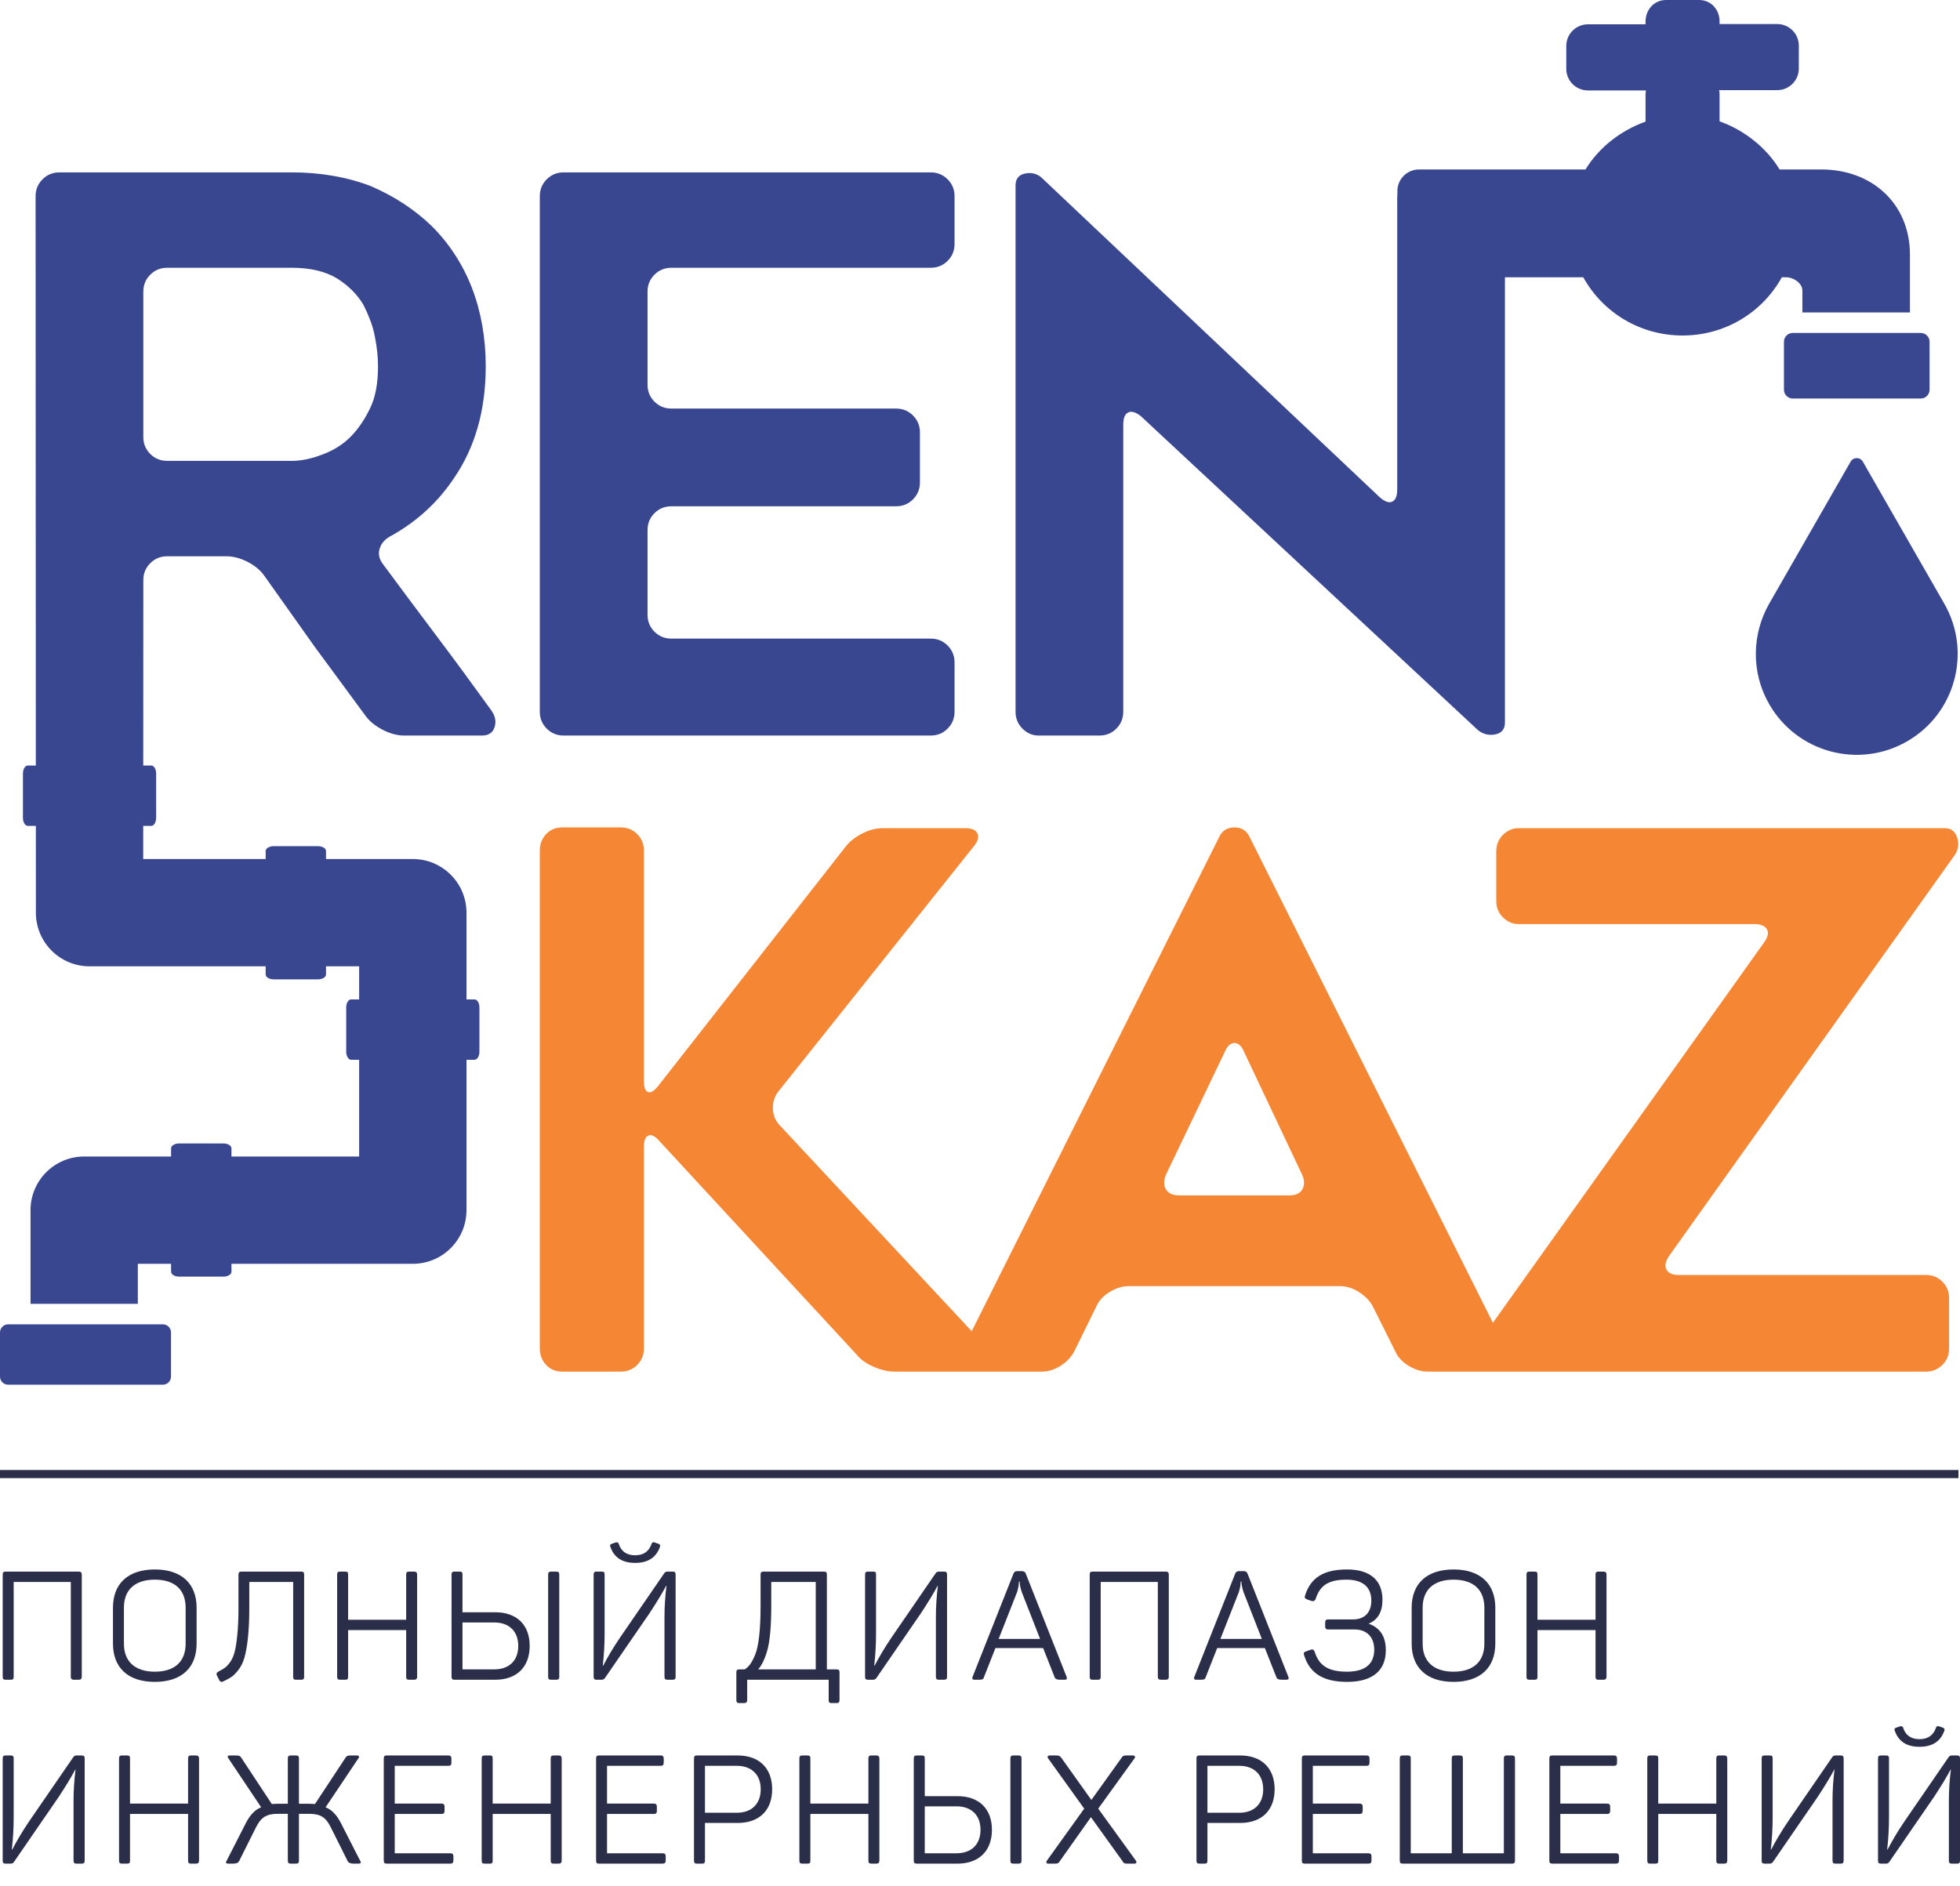 <svg width="80" height="77" viewBox="0 0 80 77" fill="none" xmlns="http://www.w3.org/2000/svg">
<path d="M34.962 55.295L26.889 46.554C26.727 46.372 26.585 46.307 26.464 46.357C26.343 46.408 26.282 46.565 26.282 46.828V55.052C26.282 55.315 26.191 55.538 26.009 55.72C25.827 55.902 25.604 55.993 25.341 55.993H22.944C22.681 55.993 22.463 55.902 22.291 55.72C22.119 55.538 22.033 55.315 22.033 55.052V34.719C22.033 34.456 22.119 34.233 22.291 34.051C22.463 33.869 22.681 33.778 22.944 33.778H25.341C25.604 33.778 25.827 33.869 26.009 34.051C26.191 34.233 26.282 34.456 26.282 34.719V44.127C26.282 44.39 26.338 44.541 26.449 44.582C26.56 44.622 26.697 44.541 26.859 44.339L34.537 34.536C34.699 34.334 34.921 34.162 35.205 34.021C35.488 33.879 35.761 33.808 36.024 33.808H39.392C39.656 33.808 39.822 33.879 39.893 34.021C39.964 34.162 39.919 34.334 39.757 34.536L31.775 44.551C31.613 44.754 31.537 44.992 31.547 45.265C31.558 45.538 31.654 45.765 31.836 45.947L40.576 55.325C40.738 55.507 40.794 55.664 40.743 55.796C40.692 55.927 40.536 55.993 40.273 55.993H36.509C36.246 55.993 35.963 55.927 35.66 55.796C35.356 55.664 35.123 55.497 34.962 55.295L34.962 55.295ZM39.246 55.173L49.777 34.142C49.899 33.899 50.101 33.778 50.384 33.778C50.667 33.778 50.87 33.899 50.991 34.142L61.522 55.173C61.643 55.396 61.659 55.588 61.568 55.75C61.477 55.912 61.3 55.993 61.036 55.993H58.275C58.012 55.993 57.749 55.912 57.486 55.75C57.223 55.588 57.041 55.386 56.939 55.143L56.029 53.322C55.908 53.1 55.72 52.907 55.468 52.746C55.215 52.584 54.957 52.503 54.694 52.503H46.075C45.812 52.503 45.549 52.584 45.286 52.746C45.023 52.907 44.84 53.11 44.739 53.353L43.859 55.143C43.738 55.386 43.551 55.588 43.298 55.75C43.045 55.912 42.787 55.993 42.524 55.993H39.762C39.499 55.993 39.322 55.912 39.231 55.75C39.14 55.588 39.145 55.396 39.246 55.173ZM48.138 48.8H52.63C52.893 48.8 53.07 48.714 53.161 48.542C53.252 48.37 53.247 48.173 53.146 47.951L50.779 42.943C50.678 42.7 50.546 42.579 50.384 42.579C50.222 42.579 50.091 42.7 49.99 42.943L47.592 47.951C47.491 48.193 47.491 48.396 47.592 48.557C47.693 48.719 47.875 48.8 48.138 48.8H48.138ZM68.508 52.048H78.614C78.877 52.048 79.099 52.139 79.281 52.321C79.463 52.503 79.555 52.725 79.555 52.988V55.052C79.555 55.315 79.463 55.538 79.281 55.72C79.099 55.902 78.877 55.993 78.614 55.993H60.708C60.445 55.993 60.273 55.861 60.192 55.598C60.111 55.335 60.152 55.093 60.314 54.87L71.998 38.482C72.16 38.259 72.2 38.077 72.119 37.936C72.038 37.794 71.866 37.723 71.603 37.723H61.983C61.74 37.723 61.528 37.632 61.346 37.45C61.163 37.268 61.072 37.045 61.072 36.782V34.749C61.072 34.486 61.163 34.263 61.346 34.081C61.528 33.899 61.74 33.808 61.983 33.808H79.372C79.635 33.808 79.807 33.94 79.888 34.203C79.969 34.466 79.929 34.709 79.767 34.931L68.113 51.289C67.972 51.511 67.941 51.694 68.022 51.835C68.103 51.977 68.265 52.048 68.508 52.048L68.508 52.048Z" fill="#F58634"/>
<path d="M0.234 64.157C0.141 64.157 0.11 64.188 0.11 64.281V68.448C0.11 68.541 0.141 68.572 0.234 68.572H0.439C0.533 68.572 0.558 68.541 0.558 68.448V64.58H2.89V68.448C2.89 68.529 2.927 68.572 3.008 68.572H3.219C3.3 68.572 3.338 68.529 3.338 68.448V64.281C3.338 64.2 3.3 64.157 3.219 64.157H0.234H0.234ZM4.611 67.098C4.611 68.075 5.22 68.659 6.321 68.659C7.415 68.659 8.025 68.075 8.025 67.098V65.631C8.025 64.654 7.415 64.07 6.321 64.07C5.22 64.07 4.611 64.654 4.611 65.631V67.098ZM7.577 67.098C7.577 67.826 7.136 68.243 6.321 68.243C5.506 68.243 5.058 67.826 5.058 67.098V65.631C5.058 64.903 5.506 64.486 6.321 64.486C7.136 64.486 7.577 64.903 7.577 65.631V67.098ZM9.851 64.157C9.77 64.157 9.733 64.2 9.733 64.281V65.687C9.733 66.508 9.658 67.111 9.578 67.434C9.534 67.602 9.472 67.739 9.391 67.857C9.304 67.975 9.229 68.05 9.173 68.087C9.117 68.131 9.03 68.18 8.918 68.236C8.838 68.28 8.819 68.336 8.856 68.404L8.949 68.585C8.981 68.659 9.037 68.678 9.111 68.641C9.254 68.572 9.372 68.51 9.453 68.454C9.534 68.398 9.627 68.305 9.733 68.168C9.839 68.031 9.92 67.863 9.976 67.671C10.088 67.285 10.175 66.607 10.175 65.68V64.58H11.966V68.448C11.966 68.541 11.991 68.572 12.084 68.572H12.289C12.382 68.572 12.414 68.541 12.414 68.448V64.281C12.414 64.188 12.382 64.157 12.289 64.157H9.851H9.851ZM16.703 64.157C16.61 64.157 16.578 64.188 16.578 64.281V66.122H14.209V64.281C14.209 64.188 14.184 64.157 14.091 64.157H13.886C13.792 64.157 13.761 64.188 13.761 64.281V68.448C13.761 68.541 13.792 68.572 13.886 68.572H14.091C14.184 68.572 14.209 68.541 14.209 68.448V66.545H16.578V68.448C16.578 68.541 16.61 68.572 16.703 68.572H16.908C16.989 68.572 17.026 68.529 17.026 68.448V64.281C17.026 64.2 16.989 64.157 16.908 64.157H16.703ZM20.215 68.572C21.085 68.572 21.62 68.056 21.62 67.192C21.62 66.327 21.085 65.817 20.215 65.817H18.877V64.281C18.877 64.188 18.852 64.157 18.759 64.157H18.554C18.461 64.157 18.43 64.188 18.43 64.281V68.448C18.43 68.541 18.461 68.572 18.554 68.572H20.215ZM22.373 68.448C22.373 68.541 22.404 68.572 22.497 68.572H22.702C22.796 68.572 22.827 68.541 22.827 68.448V64.281C22.827 64.188 22.796 64.157 22.702 64.157H22.497C22.404 64.157 22.373 64.188 22.373 64.281V68.448ZM20.177 66.234C20.78 66.234 21.154 66.595 21.154 67.192C21.154 67.789 20.78 68.149 20.177 68.149H18.877V66.234H20.177ZM26.942 63.131C26.954 63.087 26.936 63.05 26.886 63.025L26.705 62.963C26.649 62.95 26.618 62.969 26.6 63.012C26.494 63.33 26.27 63.491 25.922 63.491C25.573 63.491 25.35 63.33 25.25 63.012C25.231 62.969 25.188 62.95 25.126 62.969L24.964 63.025C24.908 63.044 24.889 63.075 24.908 63.131C25.057 63.578 25.393 63.802 25.922 63.802C26.45 63.802 26.792 63.578 26.942 63.131H26.942ZM27.246 64.157C27.191 64.157 27.147 64.175 27.116 64.219L25.325 66.825C25.032 67.254 24.802 67.646 24.622 67.994H24.603C24.653 67.565 24.678 67.117 24.678 66.657V64.281C24.678 64.188 24.653 64.157 24.56 64.157H24.355C24.261 64.157 24.23 64.188 24.23 64.281V68.448C24.23 68.541 24.261 68.572 24.355 68.572H24.56C24.616 68.572 24.659 68.547 24.69 68.504L26.525 65.836C26.817 65.388 27.041 65.021 27.191 64.735H27.203C27.147 65.177 27.122 65.6 27.122 66.004V68.448C27.122 68.541 27.153 68.572 27.246 68.572H27.452C27.545 68.572 27.576 68.541 27.576 68.448V64.281C27.576 64.188 27.545 64.157 27.452 64.157H27.246ZM31.169 64.157C31.075 64.157 31.044 64.188 31.044 64.281V65.544C31.044 66.507 30.97 67.179 30.827 67.54C30.677 67.901 30.572 68.031 30.398 68.149H30.18C30.087 68.149 30.055 68.18 30.055 68.274V69.4C30.055 69.493 30.087 69.524 30.18 69.524H30.379C30.46 69.524 30.497 69.48 30.497 69.4V68.572H33.824V69.4C33.824 69.493 33.849 69.524 33.942 69.524H34.142C34.235 69.524 34.266 69.493 34.266 69.4V68.274C34.266 68.18 34.235 68.149 34.142 68.149H33.75V64.281C33.75 64.188 33.719 64.157 33.625 64.157H31.169H31.169ZM33.296 64.58V68.149H30.945C31.107 67.969 31.237 67.683 31.337 67.304C31.43 66.924 31.48 66.34 31.48 65.544V64.58H33.296H33.296ZM38.325 64.157C38.269 64.157 38.225 64.175 38.194 64.219L36.403 66.825C36.111 67.254 35.881 67.646 35.7 67.994H35.682C35.732 67.565 35.757 67.117 35.757 66.657V64.281C35.757 64.188 35.732 64.157 35.638 64.157H35.433C35.34 64.157 35.309 64.188 35.309 64.281V68.448C35.309 68.541 35.34 68.572 35.433 68.572H35.638C35.694 68.572 35.738 68.547 35.769 68.504L37.603 65.836C37.896 65.388 38.12 65.021 38.269 64.735H38.281C38.225 65.177 38.2 65.6 38.2 66.004V68.448C38.2 68.541 38.232 68.572 38.325 68.572H38.53C38.623 68.572 38.655 68.541 38.655 68.448V64.281C38.655 64.188 38.623 64.157 38.53 64.157H38.325ZM41.868 64.238C41.843 64.169 41.787 64.138 41.706 64.138H41.52C41.439 64.138 41.389 64.175 41.364 64.244L39.697 68.454C39.666 68.535 39.691 68.572 39.778 68.572H39.946C40.095 68.572 40.139 68.554 40.164 68.46L40.63 67.279H42.577L43.043 68.46C43.062 68.535 43.137 68.572 43.267 68.572H43.447C43.541 68.572 43.566 68.535 43.535 68.454L41.868 64.238H41.868ZM42.453 66.906H40.761L41.513 64.996C41.563 64.841 41.588 64.698 41.588 64.567H41.619C41.619 64.685 41.65 64.828 41.706 64.996L42.453 66.906ZM44.602 64.157C44.509 64.157 44.478 64.188 44.478 64.281V68.448C44.478 68.541 44.509 68.572 44.602 68.572H44.807C44.901 68.572 44.926 68.541 44.926 68.448V64.58H47.258V68.448C47.258 68.529 47.295 68.572 47.376 68.572H47.587C47.668 68.572 47.706 68.529 47.706 68.448V64.281C47.706 64.2 47.668 64.157 47.587 64.157H44.602H44.602ZM50.919 64.238C50.894 64.169 50.838 64.138 50.757 64.138H50.571C50.49 64.138 50.44 64.175 50.415 64.244L48.748 68.454C48.717 68.535 48.742 68.572 48.829 68.572H48.997C49.146 68.572 49.19 68.554 49.215 68.46L49.681 67.279H51.628L52.094 68.46C52.113 68.535 52.188 68.572 52.318 68.572H52.499C52.592 68.572 52.617 68.535 52.586 68.454L50.919 64.238H50.919ZM51.504 66.906H49.812L50.564 64.996C50.614 64.841 50.639 64.698 50.639 64.567H50.67C50.67 64.685 50.701 64.828 50.757 64.996L51.504 66.906ZM56.427 65.307C56.427 64.517 55.929 64.07 54.984 64.07C54.008 64.07 53.492 64.418 53.268 65.133C53.237 65.208 53.261 65.257 53.342 65.289L53.535 65.357C53.616 65.376 53.666 65.351 53.697 65.282C53.871 64.729 54.213 64.486 54.959 64.486C55.625 64.486 55.973 64.791 55.973 65.344C55.973 65.792 55.724 66.109 55.233 66.109H54.207C54.126 66.109 54.089 66.153 54.089 66.234V66.402C54.089 66.483 54.126 66.52 54.207 66.52H55.283C55.805 66.52 56.091 66.843 56.091 67.347C56.091 67.919 55.73 68.243 54.984 68.243C54.194 68.243 53.834 67.981 53.66 67.428C53.629 67.347 53.572 67.316 53.498 67.347L53.305 67.415C53.212 67.447 53.199 67.484 53.23 67.577C53.454 68.292 53.989 68.659 54.984 68.659C56.035 68.659 56.564 68.187 56.564 67.366C56.564 66.806 56.328 66.445 55.861 66.284C56.24 66.128 56.427 65.799 56.427 65.307H56.427ZM57.619 67.098C57.619 68.075 58.229 68.659 59.329 68.659C60.424 68.659 61.033 68.075 61.033 67.098V65.631C61.033 64.654 60.424 64.07 59.329 64.07C58.229 64.07 57.619 64.654 57.619 65.631V67.098ZM60.586 67.098C60.586 67.826 60.144 68.243 59.329 68.243C58.515 68.243 58.067 67.826 58.067 67.098V65.631C58.067 64.903 58.515 64.486 59.329 64.486C60.144 64.486 60.586 64.903 60.586 65.631V67.098ZM65.248 64.157C65.155 64.157 65.124 64.188 65.124 64.281V66.122H62.754V64.281C62.754 64.188 62.729 64.157 62.636 64.157H62.431C62.337 64.157 62.306 64.188 62.306 64.281V68.448C62.306 68.541 62.337 68.572 62.431 68.572H62.636C62.729 68.572 62.754 68.541 62.754 68.448V66.545H65.124V68.448C65.124 68.541 65.155 68.572 65.248 68.572H65.453C65.534 68.572 65.572 68.529 65.572 68.448V64.281C65.572 64.2 65.534 64.157 65.453 64.157H65.248ZM3.126 71.663C3.07 71.663 3.027 71.682 2.996 71.725L1.204 74.331C0.912 74.76 0.682 75.152 0.502 75.5H0.483C0.533 75.071 0.558 74.624 0.558 74.163V71.788C0.558 71.694 0.533 71.663 0.439 71.663H0.234C0.141 71.663 0.11 71.694 0.11 71.788V75.954C0.11 76.048 0.141 76.079 0.234 76.079H0.439C0.495 76.079 0.539 76.054 0.57 76.01L2.405 73.342C2.697 72.894 2.921 72.528 3.07 72.242H3.083C3.027 72.683 3.002 73.106 3.002 73.51V75.954C3.002 76.048 3.033 76.079 3.126 76.079H3.331C3.425 76.079 3.456 76.048 3.456 75.954V71.788C3.456 71.694 3.425 71.663 3.331 71.663H3.126ZM7.801 71.663C7.708 71.663 7.677 71.694 7.677 71.788V73.628H5.307V71.788C5.307 71.694 5.282 71.663 5.189 71.663H4.984C4.89 71.663 4.859 71.694 4.859 71.788V75.954C4.859 76.048 4.89 76.079 4.984 76.079H5.189C5.282 76.079 5.307 76.048 5.307 75.954V74.051H7.677V75.954C7.677 76.048 7.708 76.079 7.801 76.079H8.006C8.087 76.079 8.124 76.035 8.124 75.954V71.788C8.124 71.707 8.087 71.663 8.006 71.663H7.801ZM14.341 71.663C14.192 71.663 14.149 71.676 14.093 71.769L12.855 73.647C12.805 73.641 12.725 73.635 12.606 73.635H12.202V71.788C12.202 71.694 12.171 71.663 12.078 71.663H11.873C11.779 71.663 11.748 71.694 11.748 71.788V73.635H11.35C11.232 73.635 11.151 73.641 11.095 73.647L9.857 71.769C9.802 71.676 9.758 71.663 9.609 71.663H9.385C9.292 71.663 9.267 71.7 9.323 71.781L10.66 73.778C10.411 73.877 10.206 74.089 10.038 74.418L9.254 75.954C9.198 76.035 9.223 76.079 9.316 76.079H9.522C9.652 76.079 9.733 76.041 9.764 75.967L10.454 74.586C10.66 74.188 10.871 74.045 11.35 74.045H11.748V75.954C11.748 76.048 11.779 76.079 11.873 76.079H12.078C12.171 76.079 12.202 76.048 12.202 75.954V74.045H12.606C13.085 74.045 13.297 74.188 13.496 74.586L14.186 75.967C14.217 76.041 14.298 76.079 14.429 76.079H14.634C14.727 76.079 14.752 76.035 14.696 75.954L13.912 74.418C13.744 74.089 13.539 73.877 13.29 73.778L14.628 71.781C14.677 71.725 14.652 71.663 14.572 71.663H14.341ZM15.789 71.663C15.695 71.663 15.664 71.694 15.664 71.788V75.954C15.664 76.048 15.695 76.079 15.789 76.079H18.388C18.469 76.079 18.506 76.035 18.506 75.954V75.78C18.506 75.699 18.469 75.656 18.388 75.656H16.112V74.051H18.027C18.108 74.051 18.146 74.008 18.146 73.927V73.753C18.146 73.672 18.108 73.628 18.027 73.628H16.112V72.086H18.307C18.388 72.086 18.425 72.043 18.425 71.962V71.788C18.425 71.707 18.388 71.663 18.307 71.663H15.789H15.789ZM22.603 71.663C22.509 71.663 22.478 71.694 22.478 71.788V73.628H20.109V71.788C20.109 71.694 20.084 71.663 19.991 71.663H19.785C19.692 71.663 19.661 71.694 19.661 71.788V75.954C19.661 76.048 19.692 76.079 19.785 76.079H19.991C20.084 76.079 20.109 76.048 20.109 75.954V74.051H22.478V75.954C22.478 76.048 22.509 76.079 22.603 76.079H22.808C22.889 76.079 22.926 76.035 22.926 75.954V71.788C22.926 71.707 22.889 71.663 22.808 71.663H22.603ZM24.454 71.663C24.361 71.663 24.33 71.694 24.33 71.788V75.954C24.33 76.048 24.361 76.079 24.454 76.079H27.054C27.134 76.079 27.172 76.035 27.172 75.954V75.78C27.172 75.699 27.134 75.656 27.054 75.656H24.777V74.051H26.693C26.774 74.051 26.811 74.008 26.811 73.927V73.753C26.811 73.672 26.774 73.628 26.693 73.628H24.777V72.086H26.973C27.054 72.086 27.091 72.043 27.091 71.962V71.788C27.091 71.707 27.054 71.663 26.973 71.663H24.454H24.454ZM28.451 71.663C28.358 71.663 28.326 71.694 28.326 71.788V75.954C28.326 76.048 28.358 76.079 28.451 76.079H28.656C28.749 76.079 28.774 76.048 28.774 75.954V74.418H30.111C30.982 74.418 31.517 73.908 31.517 73.044C31.517 72.179 30.982 71.663 30.111 71.663H28.451ZM28.774 74.002V72.086H30.074C30.677 72.086 31.05 72.447 31.05 73.044C31.05 73.641 30.677 74.002 30.074 74.002H28.774V74.002ZM35.57 71.663C35.477 71.663 35.445 71.694 35.445 71.788V73.628H33.076V71.788C33.076 71.694 33.051 71.663 32.958 71.663H32.753C32.659 71.663 32.628 71.694 32.628 71.788V75.954C32.628 76.048 32.659 76.079 32.753 76.079H32.958C33.051 76.079 33.076 76.048 33.076 75.954V74.051H35.445V75.954C35.445 76.048 35.477 76.079 35.57 76.079H35.775C35.856 76.079 35.893 76.035 35.893 75.954V71.788C35.893 71.707 35.856 71.663 35.775 71.663H35.57ZM39.082 76.079C39.952 76.079 40.487 75.562 40.487 74.698C40.487 73.834 39.952 73.324 39.082 73.324H37.745V71.788C37.745 71.694 37.72 71.663 37.626 71.663H37.421C37.328 71.663 37.297 71.694 37.297 71.788V75.954C37.297 76.048 37.328 76.079 37.421 76.079H39.082ZM41.24 75.954C41.24 76.048 41.271 76.079 41.364 76.079H41.569C41.663 76.079 41.694 76.048 41.694 75.954V71.788C41.694 71.694 41.663 71.663 41.569 71.663H41.364C41.271 71.663 41.24 71.694 41.24 71.788V75.954ZM39.044 73.74C39.648 73.74 40.021 74.101 40.021 74.698C40.021 75.295 39.648 75.656 39.044 75.656H37.745V73.74H39.044ZM44.826 73.834L46.306 71.781C46.35 71.725 46.325 71.663 46.244 71.663H45.995C45.865 71.663 45.827 71.676 45.771 71.769L44.546 73.479L43.327 71.769C43.259 71.676 43.222 71.663 43.091 71.663H42.842C42.761 71.663 42.736 71.725 42.78 71.781L44.254 73.834L42.736 75.948C42.687 76.016 42.699 76.079 42.792 76.079H43.029C43.172 76.079 43.209 76.066 43.265 75.967L44.528 74.182L45.809 75.967C45.858 76.066 45.896 76.079 46.045 76.079H46.294C46.393 76.079 46.406 76.016 46.356 75.948L44.826 73.834H44.826ZM48.96 71.663C48.867 71.663 48.836 71.694 48.836 71.788V75.954C48.836 76.048 48.867 76.079 48.96 76.079H49.165C49.258 76.079 49.283 76.048 49.283 75.954V74.418H50.62C51.491 74.418 52.026 73.908 52.026 73.044C52.026 72.179 51.491 71.663 50.62 71.663H48.96ZM49.283 74.002V72.086H50.583C51.186 72.086 51.559 72.447 51.559 73.044C51.559 73.641 51.186 74.002 50.583 74.002H49.283V74.002ZM53.262 71.663C53.168 71.663 53.137 71.694 53.137 71.788V75.954C53.137 76.048 53.168 76.079 53.262 76.079H55.861C55.942 76.079 55.979 76.035 55.979 75.954V75.78C55.979 75.699 55.942 75.656 55.861 75.656H53.585V74.051H55.5C55.581 74.051 55.619 74.008 55.619 73.927V73.753C55.619 73.672 55.581 73.628 55.5 73.628H53.585V72.086H55.78C55.861 72.086 55.898 72.043 55.898 71.962V71.788C55.898 71.707 55.861 71.663 55.78 71.663H53.262H53.262ZM61.506 71.663C61.413 71.663 61.382 71.694 61.382 71.788V75.656H59.709V71.788C59.709 71.694 59.678 71.663 59.584 71.663H59.379C59.286 71.663 59.255 71.694 59.255 71.788V75.656H57.582V71.788C57.582 71.694 57.557 71.663 57.464 71.663H57.258C57.165 71.663 57.134 71.694 57.134 71.788V75.954C57.134 76.048 57.165 76.079 57.258 76.079H61.711C61.805 76.079 61.836 76.048 61.836 75.954V71.788C61.836 71.694 61.805 71.663 61.711 71.663H61.506H61.506ZM63.364 71.663C63.27 71.663 63.239 71.694 63.239 71.788V75.954C63.239 76.048 63.27 76.079 63.364 76.079H65.963C66.044 76.079 66.081 76.035 66.081 75.954V75.78C66.081 75.699 66.044 75.656 65.963 75.656H63.687V74.051H65.603C65.683 74.051 65.721 74.008 65.721 73.927V73.753C65.721 73.672 65.683 73.628 65.603 73.628H63.687V72.086H65.882C65.963 72.086 66.001 72.043 66.001 71.962V71.788C66.001 71.707 65.963 71.663 65.882 71.663H63.364H63.364ZM70.178 71.663C70.085 71.663 70.053 71.694 70.053 71.788V73.628H67.684V71.788C67.684 71.694 67.659 71.663 67.566 71.663H67.361C67.267 71.663 67.236 71.694 67.236 71.788V75.954C67.236 76.048 67.267 76.079 67.361 76.079H67.566C67.659 76.079 67.684 76.048 67.684 75.954V74.051H70.053V75.954C70.053 76.048 70.085 76.079 70.178 76.079H70.383C70.464 76.079 70.501 76.035 70.501 75.954V71.788C70.501 71.707 70.464 71.663 70.383 71.663H70.178ZM74.921 71.663C74.865 71.663 74.822 71.682 74.79 71.725L72.999 74.331C72.707 74.76 72.477 75.152 72.296 75.5H72.278C72.328 75.071 72.353 74.624 72.353 74.163V71.788C72.353 71.694 72.328 71.663 72.234 71.663H72.029C71.936 71.663 71.905 71.694 71.905 71.788V75.954C71.905 76.048 71.936 76.079 72.029 76.079H72.234C72.29 76.079 72.334 76.054 72.365 76.01L74.2 73.342C74.492 72.894 74.716 72.528 74.865 72.242H74.877C74.822 72.683 74.797 73.106 74.797 73.51V75.954C74.797 76.048 74.828 76.079 74.921 76.079H75.126C75.219 76.079 75.251 76.048 75.251 75.954V71.788C75.251 71.694 75.219 71.663 75.126 71.663H74.921ZM79.366 70.637C79.378 70.594 79.359 70.556 79.31 70.531L79.129 70.469C79.073 70.457 79.042 70.475 79.024 70.519C78.918 70.836 78.694 70.998 78.346 70.998C77.998 70.998 77.774 70.836 77.674 70.519C77.656 70.475 77.612 70.457 77.55 70.475L77.388 70.531C77.332 70.55 77.313 70.581 77.332 70.637C77.481 71.085 77.817 71.309 78.346 71.309C78.874 71.309 79.216 71.085 79.366 70.637H79.366ZM79.671 71.663C79.615 71.663 79.571 71.682 79.54 71.725L77.749 74.331C77.457 74.76 77.226 75.152 77.046 75.5H77.027C77.077 75.071 77.102 74.624 77.102 74.163V71.788C77.102 71.694 77.077 71.663 76.984 71.663H76.779C76.685 71.663 76.654 71.694 76.654 71.788V75.954C76.654 76.048 76.685 76.079 76.779 76.079H76.984C77.04 76.079 77.083 76.054 77.114 76.01L78.949 73.342C79.241 72.894 79.465 72.528 79.615 72.242H79.627C79.571 72.683 79.546 73.106 79.546 73.51V75.954C79.546 76.048 79.577 76.079 79.671 76.079H79.876C79.969 76.079 80 76.048 80 75.954V71.788C80 71.694 79.969 71.663 79.876 71.663H79.671Z" fill="#2B2E49"/>
<path d="M0 60.01H79.936V60.341H0V60.01Z" fill="#2B2E49"/>
<path fill-rule="evenodd" clip-rule="evenodd" d="M75.537 18.844L72.211 24.645C71.512 25.871 71.458 27.43 72.211 28.743C73.342 30.717 75.86 31.4 77.834 30.268C79.808 29.136 80.49 26.619 79.359 24.645L76.033 18.844C75.923 18.653 75.646 18.653 75.537 18.844Z" fill="#394690"/>
<path d="M10.843 34.743L10.843 39.781C10.843 39.891 10.992 39.98 11.174 39.98L12.976 39.98C13.159 39.98 13.307 39.891 13.307 39.781L13.307 34.743C13.307 34.633 13.159 34.543 12.976 34.543L11.174 34.543C10.992 34.543 10.843 34.633 10.843 34.743Z" fill="#394690"/>
<path d="M1.453 8.01C1.453 7.738 1.547 7.508 1.736 7.319C1.924 7.131 2.155 7.037 2.427 7.037H11.912C13.084 7.037 14.163 7.225 15.147 7.602C16.11 8.021 16.937 8.565 17.628 9.235C17.984 9.591 18.298 9.979 18.57 10.397C18.842 10.816 19.073 11.266 19.261 11.748C19.638 12.732 19.826 13.8 19.826 14.951C19.826 16.731 19.397 18.249 18.539 19.506C17.869 20.511 17 21.306 15.932 21.892C15.701 22.018 15.555 22.191 15.492 22.411C15.429 22.631 15.482 22.845 15.649 23.054C16.424 24.101 17.162 25.091 17.863 26.022C18.565 26.954 19.292 27.943 20.046 28.99C20.214 29.221 20.261 29.451 20.188 29.681C20.114 29.912 19.941 30.027 19.669 30.027H16.497C16.225 30.027 15.942 29.953 15.649 29.807C15.356 29.66 15.126 29.482 14.958 29.273C14.602 28.791 14.252 28.315 13.906 27.844C13.561 27.373 13.21 26.896 12.854 26.415L10.781 23.494C10.614 23.264 10.383 23.075 10.09 22.929C9.797 22.782 9.514 22.709 9.242 22.709H6.824C6.552 22.709 6.321 22.803 6.133 22.992C5.944 23.18 5.85 23.41 5.85 23.683C5.85 27.478 5.845 31.273 5.845 35.068H16.849C18.059 35.068 19.04 36.049 19.04 37.258V49.402C19.04 50.612 18.059 51.592 16.849 51.592H5.626V53.227H1.246V49.402C1.246 48.193 2.226 47.212 3.436 47.212H14.659V39.448H3.655C2.445 39.448 1.465 38.468 1.465 37.258C1.465 27.509 1.453 17.76 1.453 8.01L1.453 8.01ZM0.331 54.063H6.649C6.831 54.063 6.98 54.212 6.98 54.395V56.196C6.98 56.378 6.831 56.527 6.649 56.527H0.331C0.149 56.527 0 56.378 0 56.196V54.395C0 54.212 0.149 54.063 0.331 54.063ZM6.824 18.814H11.912C12.289 18.814 12.697 18.731 13.136 18.563C13.597 18.396 13.985 18.155 14.299 17.841C14.613 17.527 14.885 17.129 15.115 16.647C15.325 16.208 15.429 15.642 15.429 14.951C15.429 14.575 15.387 14.177 15.304 13.758C15.262 13.528 15.199 13.303 15.115 13.083C15.031 12.863 14.937 12.648 14.832 12.439C14.581 12.02 14.225 11.664 13.765 11.371C13.283 11.078 12.666 10.931 11.912 10.931H6.824C6.552 10.931 6.321 11.025 6.133 11.214C5.944 11.402 5.85 11.633 5.85 11.905V17.841C5.85 18.113 5.944 18.343 6.133 18.532C6.321 18.72 6.552 18.814 6.824 18.814Z" fill="#394690"/>
<path d="M26.43 11.905V15.705C26.43 15.977 26.524 16.208 26.712 16.396C26.901 16.585 27.131 16.679 27.403 16.679H36.574C36.846 16.679 37.077 16.773 37.265 16.962C37.453 17.15 37.548 17.38 37.548 17.652V19.694C37.548 19.966 37.454 20.196 37.265 20.385C37.077 20.573 36.846 20.668 36.574 20.668H27.403C27.131 20.668 26.901 20.762 26.712 20.95C26.524 21.139 26.43 21.369 26.43 21.641V25.096C26.43 25.368 26.524 25.598 26.712 25.787C26.901 25.975 27.131 26.07 27.403 26.07H37.987C38.26 26.07 38.49 26.164 38.678 26.352C38.867 26.541 38.961 26.771 38.961 27.043V29.053C38.961 29.325 38.867 29.556 38.678 29.744C38.49 29.933 38.26 30.027 37.987 30.027H23.006C22.734 30.027 22.504 29.933 22.315 29.744C22.127 29.556 22.033 29.325 22.033 29.053V8.01C22.033 7.738 22.127 7.508 22.315 7.32C22.504 7.131 22.734 7.037 23.006 7.037H37.987C38.26 7.037 38.49 7.131 38.678 7.32C38.867 7.508 38.961 7.738 38.961 8.01V9.958C38.961 10.23 38.867 10.46 38.678 10.649C38.49 10.837 38.26 10.931 37.987 10.931H27.403C27.131 10.931 26.901 11.026 26.712 11.214C26.524 11.402 26.43 11.633 26.43 11.905V11.905Z" fill="#394690"/>
<path fill-rule="evenodd" clip-rule="evenodd" d="M45.847 17.338V29.053C45.847 29.325 45.753 29.556 45.565 29.744C45.377 29.933 45.146 30.027 44.874 30.027H42.393C42.142 30.027 41.922 29.933 41.733 29.744C41.545 29.556 41.451 29.325 41.451 29.053V7.571C41.451 7.299 41.581 7.136 41.843 7.084C42.105 7.031 42.33 7.089 42.518 7.257L56.306 20.291C56.516 20.479 56.688 20.542 56.825 20.479C56.961 20.416 57.029 20.249 57.029 19.977V8.042C57.029 7.996 57.031 7.952 57.036 7.908V7.801C57.036 7.313 57.432 6.918 57.919 6.918H64.714C65.273 6.003 66.173 5.319 67.165 4.965V3.869C67.165 3.808 67.171 3.749 67.183 3.692H64.813C64.325 3.692 63.93 3.297 63.93 2.809V1.876C63.93 1.388 64.325 0.993 64.813 0.993H67.165V0.883C67.165 0.395 67.517 0 68.004 0H69.347C69.834 0 70.186 0.384 70.186 0.871V0.981H72.538C73.026 0.981 73.421 1.377 73.421 1.864V2.798C73.421 3.285 73.026 3.68 72.538 3.68H70.168C70.18 3.738 70.186 3.797 70.186 3.857V4.953C71.178 5.308 72.078 6.003 72.637 6.918H74.337C76.415 6.918 77.957 8.32 77.957 10.399V12.756H73.567V11.866C73.567 11.564 73.209 11.319 72.907 11.319H72.728C71.916 12.781 70.384 13.696 68.676 13.696C66.967 13.696 65.435 12.781 64.623 11.319H61.426V29.493C61.426 29.765 61.294 29.927 61.033 29.98C60.771 30.032 60.536 29.974 60.326 29.807L46.57 16.993C46.361 16.825 46.188 16.773 46.052 16.836C45.916 16.899 45.847 17.066 45.847 17.338L45.847 17.338ZM73.174 13.592H78.398C78.596 13.592 78.758 13.754 78.758 13.952V15.909C78.758 16.108 78.596 16.269 78.398 16.269H73.174C72.976 16.269 72.814 16.108 72.814 15.909V13.952C72.814 13.754 72.976 13.592 73.174 13.592Z" fill="#394690"/>
<path d="M19.369 40.799H14.331C14.221 40.799 14.131 40.947 14.131 41.13V42.932C14.131 43.115 14.221 43.263 14.331 43.263H19.369C19.479 43.263 19.568 43.115 19.568 42.932V41.13C19.568 40.947 19.479 40.799 19.369 40.799Z" fill="#394690"/>
<path d="M6.983 46.878L6.983 51.916C6.983 52.026 7.132 52.116 7.314 52.116L9.116 52.116C9.299 52.116 9.447 52.026 9.447 51.916L9.447 46.878C9.447 46.768 9.299 46.679 9.116 46.679L7.314 46.679C7.132 46.679 6.983 46.768 6.983 46.878Z" fill="#394690"/>
<path d="M6.173 31.251H1.135C1.025 31.251 0.936 31.399 0.936 31.582V33.383C0.936 33.566 1.025 33.715 1.135 33.715H6.173C6.284 33.715 6.373 33.566 6.373 33.383V31.582C6.373 31.399 6.284 31.251 6.173 31.251Z" fill="#394690"/>
</svg>
